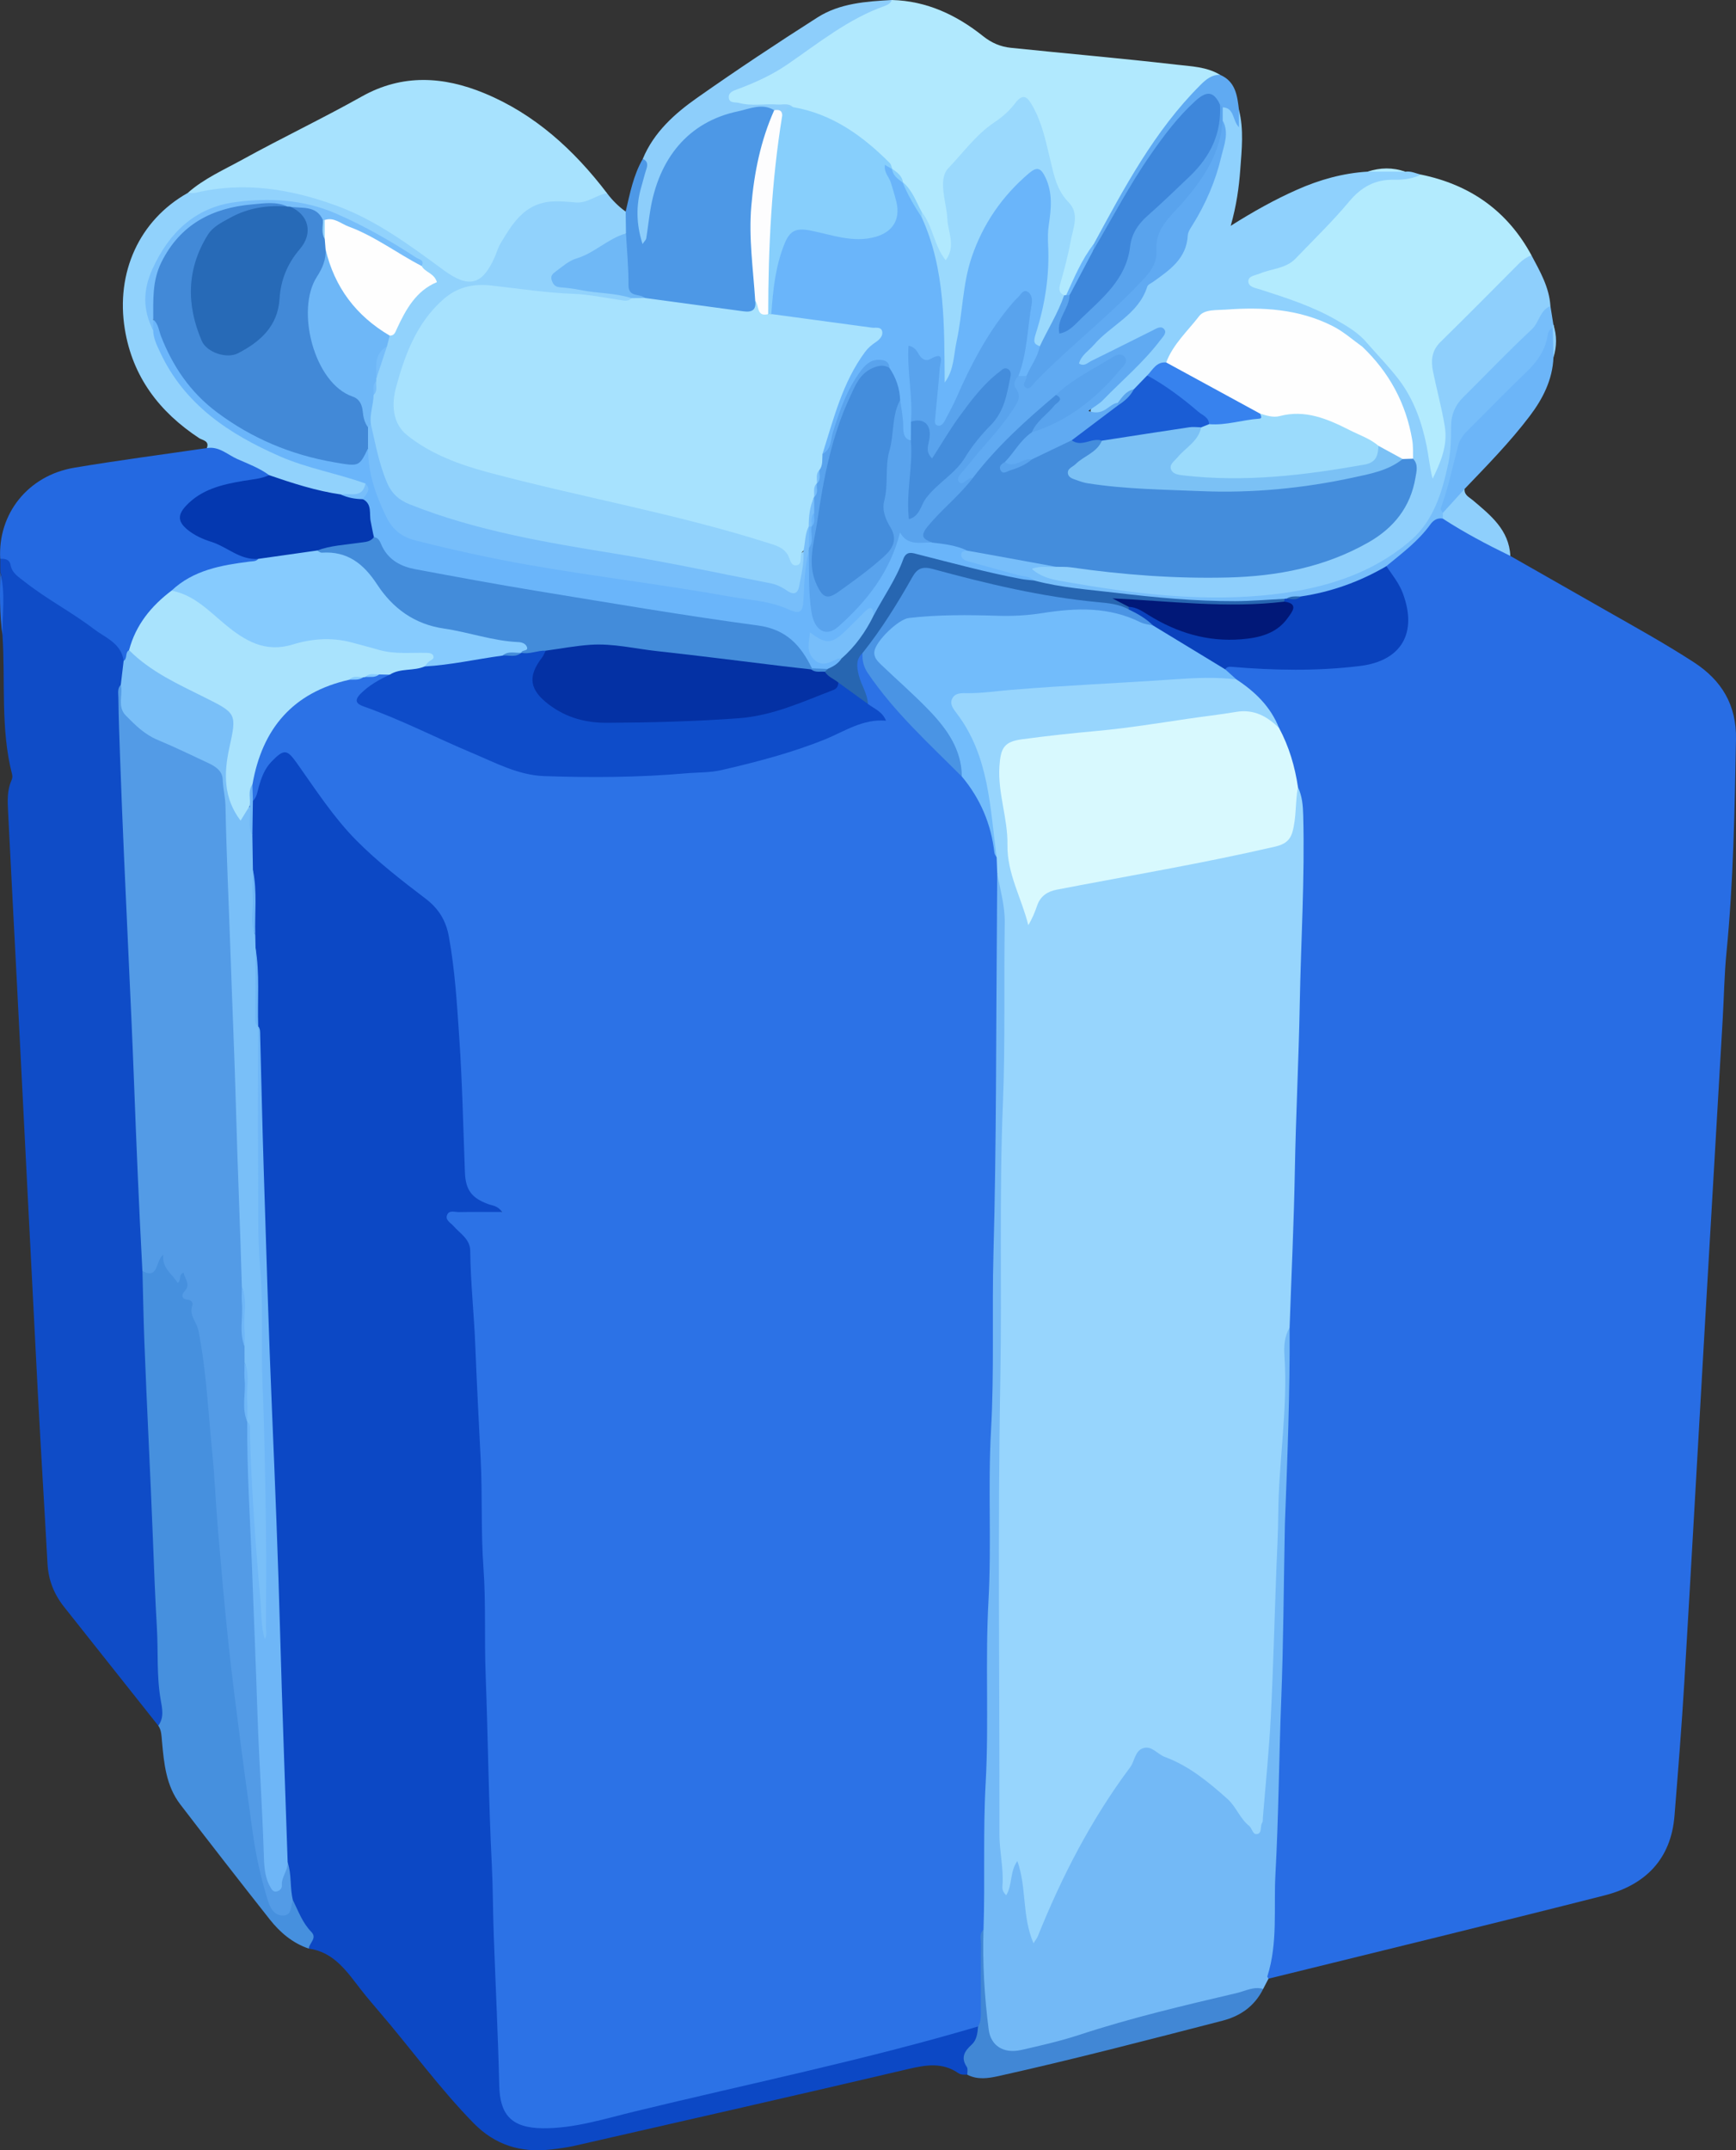 <?xml version="1.0" encoding="UTF-8"?>
<svg id="Layer_1" data-name="Layer 1" xmlns="http://www.w3.org/2000/svg" viewBox="0 0 828.57 1025.91">
  <rect x="0" y="0" width="828.57" height="1025.91" fill="#333333" stroke="none"/>
  <path d="M720.86,265.24c15.2,8.66,30.39,17.32,45.59,25.97,14.1,8.03,28.29,15.87,41.93,24.71,13.49,8.75,20.48,20.55,20.18,36.83-.64,33.97-1.21,67.99-4.54,101.77-1.03,10.44-1.17,20.79-1.77,31.18-2.95,50.55-5.9,101.09-8.82,151.64-3.18,55.03-6.22,110.06-9.51,165.08-1.28,21.31-2.99,42.59-4.7,63.87-1.67,20.92-14.12,33.11-33.46,38.03-53.35,13.56-106.86,26.52-160.3,39.71-2.69-.84-2-3.1-1.61-4.75,3.65-15.37,2.25-31.12,2.85-46.62.81-21.1,1.5-42.25,1.91-63.39.65-33.51,1.95-67.02,2.9-100.52.44-15.56.36-31.14,1.05-46.69.73-16.2,1.79-32.38,1.1-48.61,1.11-22.12.58-44.3,2.25-66.4.1-1.28.22-2.55.18-3.83-.73-24.1,1.07-48.15,1.58-72.22.68-31.95,2.13-63.88,2.41-95.84.05-6.01-.41-11.89-1.58-17.74-2.15-9.83-4.69-19.56-8.96-28.74-4.12-10.26-12-17.27-20.54-23.7-1.85-2.07-5.63-2.94-4.35-6.96,1.14-1.24,2.62-1.3,4.14-1.19,15.15,1.17,30.33.26,45.49.54,7.12.13,14.06-1.11,20.87-3,11.32-3.14,16.44-11.74,14.62-23.43-1.12-7.23-5.28-12.98-8.56-19.17-.67-3.1,1.59-4.51,3.54-6.11,5.7-4.66,11.44-9.22,15.78-15.33,1.83-2.58,4.33-4.71,8.03-3.9,10.84,6.14,22.58,10.76,32.32,18.82Z" style="fill: #286de4; stroke-width: 0px;"/>
  <path d="M461.7,989.85c-1.47-.07-2.96.16-4.32-.78-7.53-5.17-15.31-3.95-23.72-1.97-52.93,12.43-105.96,24.46-158.97,36.56-3.94.9-7.98,1.45-12,1.9-14.19,1.58-26.4-2.14-36.66-12.62-16.33-16.67-29.94-35.6-45.1-53.24-2.92-3.4-5.83-6.82-8.59-10.35-6.72-8.6-12.79-17.98-24.94-19.67,1.45-6.83-3.79-11.12-6.23-16.48-1.14-2.5-1.91-5.17-2.8-7.78-2.28-5.83-.81-12.19-2.67-18.08-1.01-10.85-1.22-21.79-1.4-32.62-.34-20.29-1.26-40.56-1.9-60.82-.92-29-1.77-58.02-3.19-87.01-.82-16.82-1.29-33.7-1.72-50.57-.66-26.23-1.79-52.45-2.57-78.68-.83-27.92-2.28-55.82-2.35-83.77,0-.86-.19-1.7-.45-2.51-.24-.76-.39-1.55-.5-2.34-.49-9.54-.14-19.09-.23-28.64-.03-2.55,0-5.09-.82-7.55-.47-2.33-.67-4.67-.54-7.04-.28-10.14.98-20.32-.83-30.42-.87-5.5-.5-11.03-.53-16.55.48-5.43-.35-10.92.62-16.34,1.05-2.79,2.05-5.59,2.82-8.49,1.1-4.16,2.89-8.02,5.78-11.31,5.86-6.67,10.22-6.54,15.33.59,7.46,10.42,15.34,20.54,23.12,30.72,7.2,9.42,17.33,15.78,25.98,23.69,2.99,2.73,6.13,5.38,9.52,7.58,10.46,6.81,14.16,16.97,15.51,28.78,3.06,26.74,4.28,53.58,5.3,80.45.31,8.09,1.27,16.16,1.26,24.29-.01,6.67,3.02,11.42,9.47,13.74,1,.36,2.01.74,2.94,1.26,1.67.92,3.88,1.81,3.25,4.11-.5,1.8-2.68,1.88-4.36,2.02-4.9.41-9.82.07-14.73.24-3.37.12-4.76,1.67-1.86,4.08,7.51,6.23,7.33,14.52,7.95,23.24,1.42,20.22,1.81,40.49,3.34,60.7.76,9.99,1.29,20.08,1.29,30.04-.02,25.63,1.62,51.21,1.74,76.83.16,33.07,1.77,66.12,2.63,99.19.66,25.16,1.69,50.32,2.55,75.48.57,16.61.93,33.27,2.45,49.85.59,6.48,3.77,10.65,10,12.64,5.23,1.67,10.49,1.73,15.83.85,17.09-2.82,33.9-6.95,50.73-10.95,45.52-10.8,91.18-20.99,136.36-33.19,4.09-1.1,7.95-3.26,12.38-2.9,3.85,2.55,2.11,6,.39,8.26-3.15,4.15-4.83,8.24-3.44,13.39.22.8-.45,1.59-1.09,2.18Z" style="fill: #0c48c5; stroke-width: 0px;"/>
  <path d="M75.55,823.33c-14.99-18.89-29.96-37.79-44.96-56.67-4.79-6.03-7.49-12.79-7.91-20.55-1.5-27.52-3.24-55.02-4.67-82.54-3.35-64.43-6.57-128.86-9.87-193.3-1.42-27.73-2.92-55.46-4.29-83.19-.24-4.89-.48-9.84,1.53-14.53.41-.95.71-1.85.41-3.03-5.66-21.95-3.12-44.48-4.63-66.73-1.04-7.61-.18-15.25-.49-22.87-.1-2.3.53-4.68-.55-6.9,0-2.13,0-4.27-.01-6.4,2.22-1.78,4.41-.99,5.38,1.05,3.73,7.81,11.18,11.49,17.64,16.11,10.02,7.16,21.01,12.93,30.42,20.98,3.57,3.06,7.31,6.03,7.01,11.48-.52,3.93-1.06,7.85-1.71,11.77-1.37,8.94-.89,17.97-.02,26.81,1.5,15.1,1.3,30.25,1.93,45.35,1.46,34.91,3.11,69.83,4.36,104.75,1.04,28.95,3.1,57.87,3.61,86.85.09,4.92,1.59,9.7,1.18,14.65-.19,28.39,1.87,56.71,2.9,85.06,1.01,27.91,2.48,55.82,3.95,83.72.64,12.12.34,24.31,1.9,36.43.5,3.87,2.52,9.08-3.12,11.71Z" style="fill: #0f4cc7; stroke-width: 0px;"/>
  <path d="M615.52,633.36c.19,31.12-1.06,62.21-2.24,93.3-.06,1.71-.07,3.41-.1,5.12-.51,26.22-.63,52.46-1.65,78.66-1.09,27.89-1.25,55.83-2.78,83.67-.89,16.25,1.23,32.86-3.86,48.82-.09.28.36.72.55,1.09-.85,1.63-1.7,3.27-2.55,4.9-8.6,3.96-17.98,5.1-27.06,7.13-23.11,5.18-45.64,12.34-68.32,19-6.34,1.86-12.74,3.53-19.27,4.54-11.69,1.82-16.53-2.98-18.4-14.4-2.5-15.27-1.77-30.55-2.46-45.83-.75-46.99,1.15-93.95,1.65-140.92.28-26.03-.33-52.11,1.01-78.11,1.54-29.89-.1-59.81,1.39-89.64,1.42-28.41-.24-56.82,1.18-85.16,1.69-33.53.63-67.04,1.12-100.55.04-2.56-.04-5.14,1.18-7.52,3.36-2.16,3.48.99,3.69,2.64.97,7.4,3.05,14.62,3.01,22.19-.12,23.5.86,47.04-.24,70.48-2.01,42.5.14,85-1.21,127.47-2.44,77.09-.32,154.19-1.23,231.28-.11,8.99,1.94,17.84,1.25,26.97.74-3,1.03-6,2.49-8.65.62-1.12,1.33-2.41,2.76-2.36,1.43.05,2.07,1.4,2.52,2.55,1.58,4.02,1.86,8.31,2.48,12.53.89,6.06,1.07,12.25,2.77,18.62,2.07-1.4,2.19-3.4,2.87-5.02,7.49-17.74,16.97-34.41,26.4-51.16,5.36-9.53,11.9-18.19,17.62-27.43,3.22-5.2,6.02-6,11.19-3.94,11.23,4.47,21.07,11.23,30.7,18.34,5.6,4.14,9,10.23,13.39,15.44,1.02,1.21,1.92,3.31,3.93,2.58,1.57-.57,1.2-2.56,1.5-3.98,1.7-8.19,1.83-16.58,2.24-24.85,1.07-21.73,2.22-43.46,3.04-65.21.98-26,2.09-52.01,3.16-78,.7-16.99,4.09-33.9,2.07-51.06-.55-4.67-1.46-10.36,4.19-13.53Z" style="fill: #73b9f6; stroke-width: 0px;"/>
  <path d="M425.67,0c16.64.42,30.9,7.16,43.58,17.28,4.1,3.27,8.39,5.03,13.23,5.53,26.34,2.74,52.73,5,79.03,8.04,6.99.81,14.4.99,20.8,4.83-15.57,9.93-25.2,25.04-34.94,40.05-8.7,13.41-16.61,27.29-24.39,41.24-5.53,7.59-8.08,16.87-13.75,24.38-.62.26-1.25.34-1.91.24-4.11-1.71-3.19-5.01-2.48-8.15,1.96-8.73,4.63-17.29,5.88-26.19.5-3.57.26-7.01-2.17-9.65-5.47-5.96-7.19-13.39-8.94-20.88-1.84-7.88-3.41-15.87-7.16-23.15-2.79-5.41-4-5.58-8.31-1.32-8.78,8.65-19.07,15.6-26.95,25.36-4.14,5.13-6.07,10.06-4.98,16.34,1.09,6.3,2.08,12.61,2.73,18.98.11,1.06.43,2.1.43,3.17,0,3.22.18,7.22-3.28,8.28-3.81,1.18-4.5-3.1-5.74-5.56-2.69-5.31-4.16-11.18-7.16-16.37-2.85-5-5.45-10.15-8.85-14.82-1.44-2.64-3.75-4.6-5.54-6.97-12.63-14.51-28.2-24.16-47-28.48-6.57-1.35-13.22-.16-19.8-.72-4.08-.35-9.86.59-10.91-4.39-1.12-5.37,4.71-6.5,8.53-7.74,11.64-3.77,21.17-11.11,30.83-18.06C398.67,12.49,411.39,4.87,425.67,0Z" style="fill: #b1e9fe; stroke-width: 0px;"/>
  <path d="M289.74,92.22c2.53,3.35,5.46,6.29,8.88,8.73,2.79,2.84,2.16,6.16,1.32,9.5-5.49,5.11-11.93,8.77-18.71,11.86-4.47,2.04-8.99,3.96-12.84,7.09-1.15.94-2.59,1.91-2.38,3.56.28,2.14,2.3,2.27,3.94,2.6,8.37,1.67,16.9,2.23,25.32,3.62,2.48.41,5.25.21,6.47,3.18-.98,3.16-3.6,2.58-5.83,2.34-20.58-2.2-41.18-4.25-61.73-6.7-9-1.07-16.29,1.18-22.76,7.44-11.55,11.18-17.19,25.49-20.63,40.54-2.27,9.94.35,18.67,10.54,24.41,14.73,8.3,30.6,12.87,46.78,16.99,39.73,10.12,80.2,17.29,119.23,30.18,2.64.87,5.98,1.21,7.35,3.56,2.64,4.54,5.56,4.26,9.23,1.78,2.74,6.46.14,12.54-1.58,18.58-.88,3.07-3.68,3.14-6.4,2.22-24.75-8.43-50.56-12.08-76.16-16.5-18.5-3.2-37-6.42-55.46-9.86-17.69-3.3-34.5-9.65-51.29-15.93-4.89-1.83-7.79-5.69-9.87-10.37-4.04-9.06-5.82-18.7-7.74-28.32-.47-4.63.16-9.15,1.47-13.59.8-2.18,1.05-4.47,1.24-6.77.07-.64.21-1.27.38-1.89,1.3-5.18,3.23-10.18,4.56-15.36.45-1.83,1.1-3.57,2.2-5.11,2.96-2.92,4.31-6.81,6.23-10.36,2.55-4.73,5.33-9.38,10.02-12.24,4.1-2.49,5.3-4.69.65-7.72-.89-.58-1.37-1.61-1.88-2.56-2.46-4.12-6.92-5.59-10.69-7.84-15.2-9.09-30.43-18.24-48.42-20.83-9.96-1.44-20.17-1.92-29.94-.08-21.26,3.99-33.52,18.31-39.62,38.27-2.14,6.99.15,13.93,2.58,20.61,7.26,24.21,24,40.12,45.43,51.94,14.68,8.1,30.51,13.05,46.66,17.17,3.38.86,7.38.98,8.94,5.16-1.31,7.31-7.17,5.62-11.96,6.07-12.03-1.59-23.62-4.85-34.86-9.4-9.64-5.32-19.92-9.34-29.7-14.39,1.38-3.53-2.09-3.73-3.65-4.75-19-12.51-31.81-29.26-35.5-52.08-4.34-26.79,6.77-51.85,30.06-64.92,15.19-7.2,30.91-3.98,46.5-2.2,25.77,2.95,46.66,16.69,67.31,30.88,5.59,3.84,10.67,8.46,17.48,10.41,6.99,2,9.12,1.38,12.03-5.29,3.76-8.61,7.4-17.07,14.37-23.92,5.14-5.04,10.86-7.55,17.68-7.44,7.27.12,14.49.78,21.21-2.95,1.16-.64,2.5-.18,3.56.71Z" style="fill: #91d2fc; stroke-width: 0px;"/>
  <path d="M75.55,823.33c2.9-3.83,1.84-8.4,1.16-12.26-2.02-11.41-1.16-22.95-1.82-34.37-.83-14.2-1.37-28.48-1.92-42.72-1.2-31.24-2.88-62.47-4.06-93.72-.43-11.27-.62-22.55-.92-33.82,2.59-1.13,4.6-2.71,6.11-5.31,2.37-4.08,3.7-3.88,5.91.42,1.52,2.95,2.18,6.36,7.16,5.14,1.96-.48,3.73,2.77,3.36,4.73-1.15,6.1,2.09,11.26,3.76,16.41,5.34,16.53,5.7,33.63,7.48,50.57,2.54,24.2,4.57,48.46,6.14,72.73,2.85,43.98,10.09,87.4,15.82,131.01.97,7.4,2.78,14.69,5.13,21.76,2.77,8.33,4.96,8.69,10.95,2.67,2.59,5.23,4.55,10.8,8.76,15.12,2.99,3.07-1.03,5.3-1.17,8.01-7.73-2.62-13.73-7.71-18.65-13.94-14.36-18.2-28.61-36.49-42.71-54.89-6.79-8.86-7.78-19.6-8.74-30.23-.23-2.55-.22-5.09-1.74-7.3Z" style="fill: #4690de; stroke-width: 0px;"/>
  <path d="M289.74,92.22c-5.2.76-9.38,4.87-15.01,4.37-4.19-.37-8.48-.8-12.63-.33-12.04,1.36-17.67,10.61-23.15,19.79-1.3,2.17-1.96,4.71-3.01,7.03-5.98,13.17-12.4,14.48-24.3,5.73-16.13-11.86-32.31-23.87-51.32-30.78-21.66-7.88-43.9-11.52-66.88-6.07-1.21.29-2.55.06-3.82.07,7.73-6.85,17.18-10.97,26.06-15.87,18.82-10.37,38.27-19.62,57.01-30.13,19.4-10.89,39.01-9.57,58.36-1.6,24.18,9.96,42.97,27.15,58.71,47.79Z" style="fill: #a7e2fe; stroke-width: 0px;"/>
  <path d="M678.31,83.32c23.37,4.82,41.17,17.29,52.62,38.44-4.94,6.46-11.33,11.49-16.93,17.3-7.84,8.14-15.87,16.1-23.96,23.98-4.27,4.16-5.56,8.89-4.18,14.54,1.46,6.01,2.66,12.08,4.15,18.07,2.47,9.92,1.22,19.44-2.08,28.86-.73,2.09-1.2,5.2-4.15,4.82-2.82-.36-2.9-3.31-3.08-5.65-.87-11.41-4-22.13-8.96-32.46-4.34-9.03-11.36-15.84-17.79-23.19-.84-.96-1.72-1.9-2.46-2.94-9.14-9.84-21.21-14.75-33.27-19.57-6.13-2.45-12.6-3.99-18.71-6.51-2.11-.87-4.78-1.69-4.91-4.46-.15-3.13,2.55-4.61,4.97-5.02,14.88-2.53,23.76-13.14,32.86-23.64,4.18-4.82,8.79-9.27,13.09-13.99,4.43-4.86,10.29-7.56,17.03-7.7,5.27-.11,10.5-.75,15.76-.87Z" style="fill: #b3ebfe; stroke-width: 0px;"/>
  <path d="M98.69,213.79c5.84-1.01,9.85,3.13,14.57,5.22,5.19,2.3,10.56,4.27,15.18,7.68-2.03,4.04-6.19,3.29-9.54,3.98-5.85,1.21-11.82,1.85-17.36,4.28-1.17.51-2.41.91-3.51,1.57-4.2,2.51-9.57,4.75-9.65,10.18-.08,5.55,5.63,6.97,9.82,8.83,8.35,3.71,16.49,7.9,25.12,10.96-2.01,4.86-6.77,3.58-10.28,4.01-11.01,1.36-20.82,5.22-29.55,11.97-9.78,7.29-16.88,16.57-20.83,28.18-1.15,1.6-.41,4.69-3.65,4.63-1.12-8.41-8.8-11.04-14.24-15.19-10.58-8.08-22.53-14.25-33.02-22.55-2.83-2.25-5.99-4-6.72-8.02-.48-2.68-2.65-3.01-4.93-2.92-1.18-21.46,13.27-39.72,35.28-43.44,21.03-3.55,42.19-6.28,63.3-9.38Z" style="fill: #2469e1; stroke-width: 0px;"/>
  <path d="M678.31,83.32c-4.09,1.95-8.44,2.53-12.9,2.43-8.91-.2-15.57,3.35-21.4,10.32-8,9.58-17.03,18.32-25.7,27.34-4.57,4.76-11.25,4.71-16.89,7.06-2.14.89-5.47,1.15-5.6,3.53-.16,3.01,3.47,3.39,5.7,4.11,12.38,4.01,24.76,7.96,36.12,14.46,5.52,3.16,11.04,6.35,15.12,11.43-.87,1.13-1.92,1.9-3.44,1.77-3.97-1.24-6.66-4.51-10.15-6.5-19.7-11.25-40.77-12.26-62.49-8.31-2.62.48-4.66,2.07-6.13,4.28-4,6.04-8.82,11.46-12.88,17.45-3.1,2.33-6.61,4.16-9.09,7.28-2.39,2.17-4.51,4.63-7.07,6.61-3.1,1.79-5.27,4.69-8.1,6.81-2.51,1.6-4.6,3.88-7.55,4.78-1.69.52-3.59.8-4.78-.67-1.41-1.74.13-3.27,1.22-4.45,6.08-6.6,12.62-12.75,18.91-19.15,4.32-4.4,9.01-8.49,11.99-14.33-2.2-1.29-3.75.23-5.28.98-7.87,3.85-15.69,7.79-23.53,11.7-1.53.76-3.02,1.62-4.63,2.19-1.81.65-3.94,1.59-5.26-.38-1.26-1.87.24-3.63,1.32-5.2.85-1.23,1.93-2.28,3-3.33,3.96-3.89,7.7-8,12.19-11.34,5.68-4.22,11.02-8.64,13.67-15.67,1.65-4.38,6.07-6.5,9.67-9.11,5.38-3.91,9.56-8.38,10.33-15.43.35-3.19,2.23-5.95,3.85-8.74,6.8-11.72,11.95-24.06,14.08-37.56.58-3.66.76-7.2-.32-10.76-.36-2.01-.47-3.98.78-5.77,7.07-1.76,6.25,3.79,7.36,7.16.28-1.59-1.53-4.13.88-5.98,2.43,9.44,1.35,19.05.66,28.51-.62,8.6-1.82,17.22-4.56,26.9,10.88-6.88,21.04-12.53,31.67-17.24,10.72-4.76,21.9-7.9,33.68-8.61,5.99-.95,11.98-1.02,17.97.03,2.69-.42,5.06.85,7.57,1.4Z" style="fill: #8fd1fd; stroke-width: 0px;"/>
  <path d="M298.77,111.36c-.05-3.47-.1-6.94-.15-10.4,2.04-8.62,3.66-17.37,8.19-25.18,3.92.18,3.46,2.96,3.14,5.49-.38,2.97-1.52,5.78-2.22,8.68-1.66,6.88-2.63,13.79-.45,21.2.53-15.88,5.16-30.08,14.94-42.23,11.55-14.35,27.33-18.82,45.02-18.38,1.75.04,2.82.78,3.13,2.54-2.5,9.45-6.05,18.58-7.82,28.26-3.29,18-3.07,36.02-.92,54.09.33,2.76.76,5.49.57,8.28-.1,4.39-2.24,7.06-6.73,6.42-15.95-2.28-32.07-3.34-47.91-6.46-8.88-3.1-8.92-3.11-9.44-12.49-.25-4.43-1.42-8.77-1.21-13.24.11-2.34.23-4.66,1.85-6.56Z" style="fill: #4d98e6; stroke-width: 0px;"/>
  <path d="M650.19,165.38c.53-1.07,1.49-1.35,2.58-1.39,5.03,5.75,10.4,11.23,15,17.3,7.03,9.3,10.85,20.16,13.15,31.49,1.04,5.11,1.44,10.34,2.86,15.6,3.88-7.89,7.28-15.97,5.8-24.91-1.44-8.78-3.81-17.4-5.6-26.12-1.07-5.2-.71-10.02,3.51-14.16,12.65-12.42,25.12-25.01,37.62-37.58,1.7-1.71,3.64-2.93,5.81-3.86,4.09,7.7,8.52,15.26,9.08,24.28-2.88,7.09-7.86,12.55-13.28,17.78-7.99,7.72-15.52,15.92-23.68,23.46-6.28,5.8-8.79,12.43-8.91,20.97-.21,15.17-3.85,29.57-13.05,42.12-10.72,14.63-25.96,22.37-42.57,28.01-24.51,8.32-49.92,9.39-75.33,7.6-20.78-1.46-41.69-3.04-61.92-8.75-3.5-.99-9.36-1.07-8.81-5.56.6-4.89,6.36-2.25,9.84-2.97.62-.13,1.28-.06,1.92-.1,17.21,1.38,34.34,3.61,51.59,4.55,32.91,1.79,65.34.94,95.32-15.45,15.56-8.5,24-22.54,22.33-37.78-1.73-19-7.2-36.39-21.46-50.04-1.21-1.16-2.36-2.55-1.81-4.51Z" style="fill: #8ecffc; stroke-width: 0px;"/>
  <path d="M469.41,920.63c-.47,15.98.42,31.88,2.49,47.74.98,7.46,6.86,11.63,15.57,9.67,9.31-2.1,18.67-4.25,27.73-7.22,24.67-8.11,49.92-14.02,75.15-19.95,4-.94,8.09-3.28,12.55-1.93-4.08,8.15-10.75,12.91-19.47,15.16-35.51,9.16-70.99,18.42-106.8,26.39-4.96,1.1-10.06,1.89-14.93-.63-.06-1.25.35-2.82-.25-3.71-3-4.49-1.14-7.51,2.32-10.65,2.39-2.17,2.81-5.48,3.04-8.65-1.46-14.22-.72-28.47-.3-42.7.05-1.58.53-3.51,2.89-3.51Z" style="fill: #4187d5; stroke-width: 0px;"/>
  <path d="M504.05,270.42c-3.54.39-7.18-.64-11.63.95,5.26,4.71,11.61,5.42,17.16,6.39,30.63,5.36,61.63,9.14,92.63,6.38,25.69-2.29,50.91-8.83,71.18-26.36,10.87-9.4,14.95-22.96,17.86-36.69,1.24-5.87,1.34-11.8,1.34-17.77,0-5.3,1.84-9.9,5.73-13.74,10.94-10.79,21.52-21.97,32.77-32.43,3.63-3.37,3.83-9.16,8.91-11.12.47,2.94.93,5.87,1.4,8.81.35.56.4,1.15.15,1.77-2.05,10.77-8.08,18.96-16.06,26.22-7.57,6.89-14.57,14.42-21.82,21.67-1.97,1.97-4.31,3.84-5.11,6.5-3.36,11.19-6.9,22.33-8.93,33.87,0,.98-.22,1.89-.99,2.57-2.65-.5-4.55.82-5.96,2.78-5.75,7.97-13.54,13.75-21,19.89-3.77,5-9.42,7.11-14.89,9.32-8.3,3.34-16.93,5.6-25.82,6.76-2.42.03-4.83.1-7.14.96-.72.19-1.45.29-2.19.35-8.33-.59-16.53,1.74-24.81,1.35-29.52-1.39-58.92-4.04-88.14-8.59-1.68-.26-3.35-.64-4.9-1.37-5.91-3.22-12.63-3.66-18.97-5.42-4.53-1.25-9.03-2.54-13.37-4.32-1.83-.75-3.54-2.03-3.66-4.1-.16-2.72,2.04-3.42,4.25-3.86,13.14,1.53,25.99,4.84,39.11,6.5,1.41.18,3.02.68,2.9,2.73Z" style="fill: #77befa; stroke-width: 0px;"/>
  <path d="M369.52,52.57c-5.84-3.53-11.85-.6-17.28.54-23.8,4.99-37.88,22.56-41.9,47.41-.71,4.39-1.19,8.82-1.9,13.21-.11.71-.84,1.32-1.77,2.69-3.05-9.59-3.15-18.39-.57-27.29.83-2.86,1.52-5.77,2.45-8.59.71-2.16.43-3.76-1.75-4.76,5.29-12.73,15.21-21.57,26-29.16,18.8-13.22,37.96-25.94,57.35-38.29,10.66-6.79,23.18-7.64,35.51-8.33-.59,1.54-1.89,2.31-3.31,2.81-17.36,6.13-31.53,17.63-46.42,27.85-7.48,5.14-15.53,8.79-23.94,11.91-1.89.7-4.48,1.47-4.12,4.21.35,2.6,3.09,1.85,4.75,2.31,6.06,1.67,12.32.33,18.47.78,2.47.18,5.17-.84,7.34,1.23-1.45,1.61-2.68,3.46-4.85,4.25-1.71-.41-2.81-1.7-4.07-2.78Z" style="fill: #8dcefb; stroke-width: 0px;"/>
  <path d="M688.61,244.75c-.35-.73-1.17-1.63-.98-2.16,3.56-9.78,5.75-19.94,8.31-30,.78-3.08,2.88-5.6,5.22-7.9,9.11-8.96,17.96-18.2,27.2-27.02,5.26-5.01,9.21-10.54,10.34-17.81.25-1.62.97-2.77,2.4-3.51,1.46,4.71.9,9.47.34,14.23-.45,10.68-5.13,19.76-11.36,27.97-9.4,12.4-20.31,23.5-31.06,34.73-2.37,4.82-5.02,9.39-10.42,11.47Z" style="fill: #6cb5f8; stroke-width: 0px;"/>
  <path d="M688.61,244.75c3.47-3.82,6.94-7.65,10.42-11.47-.26,2.91,2.07,3.81,3.86,5.33,8.48,7.17,17.35,14.14,17.98,26.63-11.05-5.37-21.9-11.08-32.21-17.78-.01-.9-.03-1.8-.04-2.7Z" style="fill: #8ecffc; stroke-width: 0px;"/>
  <path d="M591.33,52.33v8.39c-3.21-3.38-2.11-9.28-7.74-9.5-.96-.14-1.7-.66-2.34-1.36-3.41-4.64-6.8-3.06-10.19.03-7.6,6.93-13.81,15.04-19.64,23.44-9.12,13.12-17.12,26.93-24.76,40.96-1.11,2.03-1.47,5.13-4.96,4.85-.4-.92-.43-1.8.27-2.6,14.61-26.94,28.97-54.05,51-76.02,2.63-2.62,5.36-4.91,9.35-4.83,7.38,3.18,8.22,9.9,9.01,16.64Z" style="fill: #60aaf2; stroke-width: 0px;"/>
  <path d="M.12,273.01c2.59,9.85.91,19.84,1.05,29.77-1.45-9.89-1.2-19.83-1.05-29.77Z" style="fill: #2469e1; stroke-width: 0px;"/>
  <path d="M670.74,81.92c-5.99-.01-11.98-.02-17.97-.03,5.99-1.98,11.98-2.08,17.97.03Z" style="fill: #b3ebfe; stroke-width: 0px;"/>
  <path d="M741.45,170.58c-.11-4.74-.22-9.48-.34-14.23.1-.5.19-1.01.29-1.51,1.73,5.24,1.68,10.49.04,15.74Z" style="fill: #8ecffc; stroke-width: 0px;"/>
  <path d="M615.52,633.36c-2.48,4.21-2.77,8.87-2.46,13.55,1.67,25.32-2.81,50.39-2.97,75.67-.06,8.63-.57,17.41-.9,26.13-.88,23.61-1.47,47.24-2.68,70.83-.81,15.89-2.47,31.73-3.75,47.59-.07.85.07,1.87-.35,2.5-1.14,1.73.13,4.95-2.41,5.41-2.16.39-2.32-2.71-3.78-3.88-4.43-3.53-6.25-9.21-10.38-12.9-9.03-8.04-18.35-15.78-29.89-20.02-3.51-1.29-6.15-5.44-10.21-4.22-4.11,1.23-4.1,6.17-6.33,9.15-18.56,24.84-32.62,52.1-44.14,80.77-.31.76-.87,1.42-1.99,3.2-5.57-12.93-3.19-26.54-7.71-39.23-3.71,5.12-2.28,11.44-5.31,16.3-1.31-1.2-1.96-2.61-1.83-4.12.73-8.35-1.42-16.51-1.41-24.84.11-72.65-.86-145.32.43-217.95.77-43.55-.58-87.12,1.22-130.62,1.19-28.83.41-57.61.88-86.4.13-8.03-2.18-15.84-3.62-23.72-2.33-2.13-1.91-4.97-2.02-7.68.58-6.03-.33-11.91-1.87-17.7-2.19-8.25-4.17-16.54-5.17-25.04-.74-6.26-2.99-11.96-6.74-17.08-2.01-2.75-3.97-5.57-5.59-8.58-3.62-6.72-1.64-10.78,5.87-11.5,18.46-1.79,36.97-2.83,55.47-4.17,17.64-1.27,35.35-1.49,52.94-3.41,7.31-.8,14.48-.41,21.29,2.75,8.94,5.86,16.37,13.04,20.37,23.23-1.92.66-3.4-.39-4.62-1.51-5.08-4.67-11.16-4.89-17.46-4.05-22.85,3.02-45.58,6.97-68.53,9.28-9.98,1.01-19.98,1.85-29.9,3.33-8.82,1.32-10.88,3.72-11.07,12.55-.13,6,.26,11.91,1.45,17.83,1.43,7.11,2.37,14.29,2.49,21.6.17,10.68,5.51,20.03,8.27,30.36,2.37-10.5,9.87-13.53,19.24-15.32,31.67-6.03,63.5-11.24,94.86-18.82,8.58-2.07,10.37-4.11,11.08-13.03.38-4.84-.03-9.87,3.18-14.07,2.07,4.28,2.42,8.92,2.54,13.53.78,30.1-1.1,60.16-1.66,90.24-.49,26.42-1.86,52.83-2.34,79.27-.45,24.94-1.64,49.86-2.5,74.79Z" style="fill: #97d5fd; stroke-width: 0px;"/>
  <path d="M619.48,375.53c-1.33,7.09-.64,14.43-2.63,21.44-1.19,4.17-3.92,5.95-8.16,6.93-34.54,7.99-69.48,13.87-104.27,20.55-4.5.87-7.85,3.06-9.41,7.61-1.08,3.15-2.35,6.23-4.21,9.36-3.18-12.93-10.19-24.59-9.96-38.41.21-12.53-4.65-24.61-3.83-37.34.57-8.85,2.23-11.8,10.78-12.96,11.98-1.62,24-2.9,36.04-4,14.37-1.32,28.6-3.64,42.86-5.74,7.76-1.15,15.56-2.02,23.29-3.32,8.45-1.43,14.84,2.11,20.54,7.74,4.72,8.83,7.51,18.27,8.98,28.14Z" style="fill: #d8f9fe; stroke-width: 0px;"/>
  <path d="M590.13,324.16c-9.72-1.19-19.36-.76-29.16-.08-26.26,1.84-52.57,2.9-78.81,5.1-6.75.56-13.51,1.59-20.32,1.54-2.78-.02-5.92-.32-7.37,2.6-1.3,2.62.57,4.95,2.11,6.97,15.57,20.38,15.93,44.98,19.1,68.79-1.26.03-2.07-.77-2.22-1.82-1.98-13.68-8.15-25.58-15.62-36.94-2.06-16.17-11.74-27.62-23.53-37.66-5.39-4.59-10.34-9.58-15.21-14.67-3.84-4.01-3.53-7.85-.65-12.65,7.43-12.37,19.01-13.56,31.67-13.44,16.15.17,32.41,1.69,48.42-1.29,17.84-3.32,34.83-1.17,51.26,6.24,12.47,6.23,24.43,13.24,34.96,22.49,1.79,1.61,3.58,3.21,5.37,4.82Z" style="fill: #72bcfb; stroke-width: 0px;"/>
  <path d="M584.77,319.34c-11.46-6.96-22.92-13.92-34.37-20.88-4.11-2.53-9.2-3.57-12.15-7.9.04-.67.34-1.19.9-1.55,4.29-1.26,7.29,1.56,10.51,3.45,15.57,9.15,32.02,13.47,50.09,9.57,4.96-1.07,9.11-3.41,12.5-7.15,2.11-2.32,2.72-4.76.54-7.4-.32-.65-.24-1.24.24-1.77.32-.12.65-.14.98-.05,2.13-1.12,4.66.34,6.74-1.07,14.6-2.14,28.22-7.04,40.95-14.46,2.85,4.18,6.08,8.15,7.87,12.95,7.03,18.9-.61,32.23-20.52,34.67-20.47,2.51-41.04,2.12-61.58.37-1.19-.1-2.06.25-2.7,1.23Z" style="fill: #0a42bd; stroke-width: 0px;"/>
  <path d="M459.09,370.49c8.82,10.56,13.98,22.67,15.52,36.35.09.77.71,1.49,1.08,2.23.09,2.5.18,5,.27,7.5-.05,7.69-.07,15.38-.14,23.07-.45,52.75-.2,105.53-1.65,158.26-.77,28.19.42,56.4-1.17,84.53-1.53,27.12.3,54.26-1.21,81.32-1.62,29.04.26,58.11-1.35,87.08-1.3,23.28-.24,46.54-1.02,69.79-2.05,1.88-1.22,4.35-1.23,6.57-.09,10.76-.06,21.52-.04,32.28,0,2.54.09,5.08-1.32,7.36-54.05,15.98-109.27,27.29-163.99,40.58-14.38,3.49-28.77,8.12-43.76,7.99-15.51-.13-20.47-7-20.79-20.37-.58-24.04-1.78-48.08-2.64-72.12-.4-11.27-.37-22.56-.94-33.83-1.51-30.01-1.78-60.06-2.92-90.06-.65-17.06.17-34.14-1.05-51.13-1.24-17.26-.45-34.55-1.32-51.77-.92-18.06-1.85-36.1-2.57-54.17-.6-15.06-2.26-30.09-2.42-45.2-.06-5.62-4.86-8.22-8.02-11.85-1.35-1.54-3.95-2.75-3.04-5.17.98-2.59,3.73-1.4,5.71-1.44,6.53-.13,13.07-.05,20.57-.05-2.11-3.05-4.64-3.02-6.65-3.76-7.97-2.93-10.78-6.81-11.1-15.19-.81-21.48-1.26-42.99-2.71-64.42-1.09-16.06-2.06-32.18-4.96-48.08-1.35-7.4-4.72-13.17-10.99-17.95-11.49-8.75-23.03-17.66-33.16-27.89-10.89-11-19.4-24.18-28.37-36.84-4.75-6.71-6.17-6.84-12.07-.79-3.44,3.52-4.97,7.93-6.22,12.44-.63,2.27-.86,4.61-2.69,6.33-2.23-1.9-1.7-4.52-1.84-6.97,4.11-27.94,19.72-46.23,47.39-52.27,2.2-.26,4.45-.09,6.59-.84.61-.18,1.24-.3,1.87-.4,2.24-.22,4.48-.36,6.65-1.03,1.71-.25,3.37-.26,4.75,1.02-.71,4.15-5.06,4-7.42,6.22-1.83,1.72-4.99,2.73-5.04,5.41-.06,3.14,3.43,3.55,5.63,4.29,22.46,7.59,42.84,20.09,65.4,27.45,7.58,2.48,15.17,3.78,23.19,3.87,24.32.26,48.66.02,72.75-3.01,20.14-2.53,39.48-8.95,58.1-17.16,6.25-2.75,12.45-5.56,19.64-6.8-1.01-2.7-3.85-3.51-4.93-5.72-2.03-4.59-4.11-9.18-5.26-14.08-.92-3.93-1.5-7.93,2.48-10.8,1.37-.18,1.86.79,2.14,1.81,2.55,9.34,8.26,16.7,15.07,23.17,9.7,9.23,17.83,19.92,27.64,29.01,1.6,1.49,2.47,3.42,3.57,5.22Z" style="fill: #2c72e6; stroke-width: 0px;"/>
  <path d="M139.8,906.55c-1.16,2.73-.31,7.22-4.62,7.35-4.21.12-6.2-3.5-7.3-7.05-3.33-10.74-5.8-21.7-7.31-32.86-1.87-13.85-3.85-27.68-5.63-41.54-2.05-15.96-4.16-31.91-5.85-47.91-1.92-18.12-3.49-36.27-5.04-54.42-1.06-12.47-1.53-24.99-2.78-37.44-1.94-19.38-2.76-38.9-6.62-58.05-.8-3.98-4.63-7.22-2.81-11.97.31-.8-.5-2.51-2.2-2.59-3.31-.15-2.9-2.6-1.63-3.92,3.23-3.34.22-5.79-.35-8.95-2.77.91-.82,3.69-2.9,4.9-2.34-4.26-7.52-6.75-6.83-13.48-3.87,2.93-2.08,11.96-9.97,7.79-1.63-30.6-2.91-61.21-4.06-91.82-.73-19.34-1.64-38.68-2.53-58.01-1.43-31.25-2.9-62.49-4.01-93.75-.35-9.99-.75-19.99-.86-29.99-.02-2.07-.55-4.31,1.13-6.1,1.08.85,1.7,2.06,1.68,3.33-.18,11.04,7.35,16.3,15.77,20.48,7.65,3.8,15.42,7.36,23.19,10.93,6.42,2.95,9.64,7.23,10.17,14.71,1.57,22.15,1.69,44.33,2.74,66.48,1.35,28.56,1.38,57.17,3.38,85.71.98,14.04.87,28.16,1.24,42.23.38,14.51,1.89,28.98,1.55,43.51.1,9.29-.9,18.6.67,27.85.54,2.67.64,5.37.58,8.08.09,9.06-.77,18.15.52,27.19.23.74.38,1.49.46,2.25-.44,19.85.98,39.67,1.78,59.46,1.05,25.76,1.78,51.55,3.33,77.31.81,13.39,1.24,26.85,1.75,40.28.44,11.71.87,23.45,2.36,35.1.29,2.24.29,4.65,2.44,6.49,3.24-2.68,2.57-7.5,6.04-9.66,2,5.86,1.02,12.13,2.5,18.06Z" style="fill: #539be6; stroke-width: 0px;"/>
  <path d="M116.73,650.04c0-2.56-.01-5.11-.02-7.67-1.36-6.89-.2-13.86-.63-20.78-.15-2.49.66-5.07-.64-7.45-.79-28.71-2.06-57.41-2.84-86.13-.64-23.59-1.7-47.18-2.5-70.77-.82-24.23-1.99-48.45-2.48-72.7-.08-4.21-1.19-8.37-1.33-12.65-.13-4-3.35-6.19-6.73-7.77-8.1-3.78-16.14-7.71-24.39-11.14-6.14-2.56-10.6-6.99-15.09-11.56-4.29-4.36-1.29-9.83-2.43-14.65.45-3.82.9-7.64,1.36-11.46,1.92-1.16.56-3.99,2.59-5.1,1.39-.59,2.59.02,3.51.87,11.14,10.38,25.16,15.87,38.4,22.67,10.14,5.21,10.99,6.75,8.78,18.09-.86,4.4-1.49,8.83-2.37,13.22-1.83,9.14,1.19,17.17,5.41,24.85.35-2.67.2-5.74,4.5-4.84.47,4.51-.58,9.1.62,13.58.09,5.46.17,10.93.26,16.39,1.12,8.05.15,16.14.51,24.2.1,2.3-.6,4.69.62,6.89.04,2.06.08,4.11.13,6.17,1.17,10.18.16,20.4.55,30.59.09,2.28-.74,4.69.73,6.83l-.04-.06c.73,1.17.58,2.48.54,3.74-.6,23.68.41,47.36.86,71.02.72,37.54,2.01,75.08,3.02,112.62.86,32.02,2.1,64.04,1.37,96.08-.08,3.5.94,9.52-2.41,9.61-4.12.1-3.66-5.98-3.8-9.45-.77-19.38-1.84-38.75-3.06-58.08-.78-12.31-.29-24.67-1.73-36.94h0c-1.38-6.89-.2-13.85-.63-20.77-.15-2.49.67-5.06-.64-7.45Z" style="fill: #79bff8; stroke-width: 0px;"/>
  <path d="M118,678.26c1.81,1.45,1.23,3.5,1.28,5.36.74,26.55,2.64,53.02,4.99,79.47.56,6.3.25,12.66,2.09,19.02,1.21-2.03.58-4.1.59-6.04.06-15.38.21-30.77,0-46.14-.33-23.02-.67-46.07-1.63-69.04-.76-18.34.43-36.72-1.1-54.95-1.4-16.64-.87-33.23-1.02-49.85-.2-22.14-.01-44.29.01-66.43,1.11,1.24.93,2.77.97,4.25.56,21.33,1.01,42.67,1.69,64,1.22,38.37,2.32,76.75,3.95,115.11,1.5,35.37,2.91,70.74,3.88,106.13,1,36.46,2.39,72.9,3.6,109.35.16,3.95-3.05,7.03-2.78,11.05.09,1.35-.87,2.4-2.22,2.8-1.92.56-2.61-.88-3.36-2.2-2.85-5.01-2.87-10.74-3.05-16.09-.72-22.31-2.29-44.57-3.02-66.88-.74-22.51-1.68-45.02-2.52-67.53-.89-23.79-2.54-47.56-2.35-71.38Z" style="fill: #6eb6f7; stroke-width: 0px;"/>
  <path d="M123.25,489.71c-1.91-1.35-1.36-3.39-1.37-5.21,0-10.73.05-21.46.08-32.2,2.1,12.41.84,24.94,1.28,37.41Z" style="fill: #6eb6f7; stroke-width: 0px;"/>
  <path d="M121.84,446.13c-2.65-5.8-.83-11.91-1.21-17.87-.28-4.38.03-8.8.08-13.21,2.14,10.3.79,20.72,1.13,31.08Z" style="fill: #6eb6f7; stroke-width: 0px;"/>
  <path d="M120.45,398.65c-2.52-4.55-.45-9.51-1.27-14.21-1.99-3.69-3.38-7.31,1.29-10.16.08,2.6.15,5.2.23,7.8-.08,5.52-.17,11.05-.25,16.57Z" style="fill: #6eb6f7; stroke-width: 0px;"/>
  <path d="M439.92,101.15c5.39,6.67,5.74,15.9,11.45,23,4.99-6.74,1.06-13.43.77-19.81-.26-5.66-2.23-11.2-2.02-17.01.1-2.7.68-5.18,2.49-7.07,7.2-7.49,13.29-16.14,22.09-21.96,3.82-2.52,7.16-5.56,9.82-9.06,3.97-5.21,6.01-2.71,8.24,1.2,4.71,8.27,6.51,17.48,8.69,26.57,1.67,6.99,3.09,13.9,8.55,19.46,5.48,5.58,2.09,12.51.97,18.78-1.18,6.67-2.98,13.25-4.83,19.79-.74,2.59-1.01,4.56,1.76,5.87.55.68,1.01,1.53.66,2.32-3.54,8.05-6.3,16.53-12.47,23.16-3.33,1.08-3.5-1.4-3.8-3.5-.34-2.38.53-4.64,1.16-6.9,3.42-12.2,5.63-24.54,4.95-37.29-.26-4.9.02-9.81.88-14.68.6-3.37.51-6.82.25-10.23-.27-3.66-.68-8.12-3.93-9.69-3.66-1.77-5.76,2.62-8.15,4.82-14.95,13.75-22.91,31.02-25.48,51-1.39,10.8-3.32,21.53-5.11,32.27-.28,1.69-.55,3.39-1.12,5-.89,2.52-1.06,6.49-4.41,6.17-3.55-.33-2.75-4.25-2.87-6.88-.57-12.14.34-24.3-.97-36.47-1.09-10.1-3.65-19.69-6.97-29.18-.77-2.21-1.87-4.33-1.9-6.75.06-1.15.38-2.18,1.29-2.96Z" style="fill: #9ad9fd; stroke-width: 0px;"/>
  <path d="M373.36,55c1.34-1.76,1.82-4.64,5.08-3.9,18.68,3.18,33.19,13.61,46.19,26.63.68.68.85,1.89,1.25,2.86-.18.24-.35.47-.51.72-.1,4.61,2.72,8.36,3.68,12.7,2.84,12.85-2.35,20.2-15.4,21.58-8.49.9-16.48-1.52-24.58-3.28-8.73-1.89-11.32-.61-14.36,7.91-2.82,7.88-2.96,16.32-4.8,24.41-.46,2.01-.05,4.36-2.33,5.63-.81-.08-1.38-.49-1.73-1.21-2.07-9.29-1.37-18.74-.82-28.03,1.15-19.13,1.82-38.33,5.01-57.29.53-3.12.56-6.44,3.32-8.72Z" style="fill: #87cffc; stroke-width: 0px;"/>
  <path d="M496.28,165.22c3.81-8.13,8.66-15.76,11.61-24.3.33-.09.67-.15,1.02-.18.56-.37,1.14-.37,1.72-.05,1.8,2.59.22,4.87-.66,7.22-.95,2.53-2.66,4.85-2.14,8.94,13.06-11.61,27.08-21.42,29.93-39.72,1.57-10.08,8.92-15.74,15.83-21.68,5.69-4.89,11.04-10.08,16.07-15.59,6.34-6.94,10.41-15.06,11-24.67.11-1.88-.08-3.9,1.59-5.34.44.45.89.9,1.33,1.35,0,2.1,0,4.2,0,6.3.88,8.78-1.55,16.69-6.05,24.17-5.09,8.47-11.43,15.94-18.01,23.21-2.99,3.3-5.15,6.67-5.29,11.25-.28,8.78-4.16,15.52-10.58,21.68-13.08,12.55-26.16,25.09-39.92,36.9-2.94,2.52-5.42,5.42-8.1,8.17-1.74,1.78-3.66,4.51-6.4,3.15-3.03-1.5-1.28-4.46-.72-6.87,2.06-4.94,4.38-9.74,7.77-13.95Z" style="fill: #59a3ed; stroke-width: 0px;"/>
  <path d="M510.45,140.92c-.51-.06-1.02-.12-1.54-.18,3.84-8.35,7.35-16.87,13.05-24.21,0,.86.01,1.72.02,2.58-1.49,8.52-6,15.43-11.53,21.81Z" style="fill: #6ab5fa; stroke-width: 0px;"/>
  <path d="M439.92,101.15c0,.86,0,1.72-.01,2.58-5.81-3.76-7.97-9.69-9.51-15.99.2-.25.4-.49.6-.74,4.46,3.78,6.25,9.25,8.93,14.15Z" style="fill: #87cffc; stroke-width: 0px;"/>
  <path d="M425.88,80.58c2.3,1.66,4.67,3.28,5.11,6.42,0,0-.14.12-.14.12-3.89-.4-6.33-1.96-5.1-6.43l.14-.11Z" style="fill: #87cffc; stroke-width: 0px;"/>
  <path d="M366.66,149.87c.49,0,.98,0,1.46-.01,6.6-2.01,13.03.31,19.45,1.08,9.91,1.18,19.87,2.18,29.72,3.81,5.28.88,6.97,4.53,3.17,7.9-13.7,12.15-17.81,29.06-23.53,45.22-.99,2.8-1.98,5.61-2.6,8.52-.23,2.54-.26,5.12-1.52,7.44-1.09,1.73-1.47,3.68-1.73,5.67-.1.55-.26,1.09-.43,1.62-.69,1.86-.63,3.85-1,5.78-.1.59-.25,1.16-.42,1.73-.86,4.28-1.53,8.58-2.16,12.89-1.19,3.74-.12,8.21-3.6,11.22-.29.31-.65.58-.84.94-1.04,1.97.52,5.53-2.42,6.03-2.89.5-3.08-3.1-4.17-4.92-2.25-3.76-5.91-4.61-9.55-5.77-43.75-13.93-89.02-21.78-133.29-33.61-13.78-3.68-27.34-8.62-38.7-17.6-7.48-5.91-7.58-15.26-5.47-23.03,4.17-15.37,9.7-30.45,22.22-41.67,6.86-6.15,14.38-7.9,23.51-6.86,12.97,1.47,25.9,3.45,39,3.95,7.25.27,14.46,1.79,21.68,2.85,2.11.31,4.19,1.06,5.98-.79,2.12-1.12,4.25-.95,6.39-.09,15.69,2.12,31.39,4.22,47.08,6.37,3.99.55,6.18-.66,5.55-5.07,3.45.79,3.15,5.22,6.2,6.39Z" style="fill: #a7e2fe; stroke-width: 0px;"/>
  <path d="M461.73,262.73c-1.26.15-2.87.22-2.97,1.74-.13,1.99,1.62,2.84,3.23,3.3,7.85,2.23,15.74,4.35,23.6,6.53,2.75.76,5.83.56,8.13,2.71-2.47,2.18-5.24,1.12-7.9.63-14.87-2.72-29.5-6.47-44.06-10.48-5.44-1.5-8.14-.36-10.91,5-3.85,7.44-7.1,15.43-13.09,21.65-2.34-.73-4.37-.8-6.22,1.4-2.05,2.43-4.41,4.62-6.76,6.78-4.8,4.41-9.93,7.46-16.54,3.25-.66,8.24,1.5,10.27,8.76,8.67,1.64-.36,3.26-1.25,4.75.34-.47,4.3-3.85,5.3-7.18,6.36-2.55.33-5.07.41-7.39-.96-2.34-1.91-4.38-4.19-5.56-6.93-3.15-7.32-9.1-10.02-16.48-11.43-33.94-6.46-68.29-10.37-102.32-16.21-19.12-3.28-38.18-6.9-57.31-10.11-12.09-2.03-22.05-6.29-27.71-17.81-3.62-5.45-2.02-12.33-4.91-17.98-1.5-3.18,3.79-5.14,1.53-8.48-13.39-4.84-27.56-7.19-40.69-12.92-24.37-10.64-45.7-24.71-57.4-49.91-1.53-3.29-3.13-6.54-3.22-10.27-.94-1.54-.7-3.18-.41-4.83,3.4-1.01,3.82,1.92,4.47,3.8,12.4,35.83,40.91,51.76,74.97,60.85,3.08.82,6.27,1.26,9.4,1.93,4.86,1.03,9.39,1.39,11.94-4.24.51-1.13,1.7-2.04,3-.53,2.38,9.05,3.46,18.38,7.5,27.05,3.56,7.65,8.28,12.78,16.82,15.12,31.63,8.7,64.03,13.15,96.32,18.13,22.38,3.45,44.77,6.82,67.11,10.57,3.8.64,7.57,1.47,11.11,3.01,3.91,1.71,5.94.9,6.44-3.65.73-6.55,2.7-12.96,2.38-19.65-.05-1.08.04-2.14,1.24-2.66,3.11,1.71,2.3,4.77,2.28,7.36-.06,7.05.22,14.06,1.45,21.01.56,3.15.73,6.66,4.4,7.87,3.31,1.09,5.62-1.19,7.87-3.18,10.56-9.35,17.99-20.97,24.38-33.36.5-.97.63-2.01.84-3.06,1.29-6.33,1.37-6.45,6.98-3.42,3.85,2.08,7.9,1.24,11.9,1.42,4,.22,7.9,1.11,11.75,2.11,1.86.48,4.38.54,4.48,3.47Z" style="fill: #6ab5fa; stroke-width: 0px;"/>
  <path d="M386.04,262.74c-1.93,7.6-2.16,15.39-2.53,23.15-.31,6.51-1.73,7.33-7.73,4.63-8.65-3.89-18.15-4.21-27.29-5.86-31.89-5.76-64.1-9.5-96.04-15.1-18.22-3.2-36.18-7.17-54.08-11.69-6.63-1.67-11-5.2-13.88-11.05-5.13-10.38-8.87-21.13-8.82-32.9-2.45-2.99-1.78-6.34-1.13-9.7.5-1.05,1.05-2.04,2.49-1.75,2.17,9.28,3.84,18.67,7.58,27.56,2.23,5.29,5.63,8.5,10.98,10.62,31.79,12.64,65.2,18.19,98.73,23.62,24.65,3.99,49.08,9.28,73.6,14.05,2.94.57,5.56,2,8.06,3.69,2.84,1.92,4.78,1.21,5.43-2.28,1.06-5.62,2.45-11.2,2.08-16.99.9-3.85.63-7.96,2.51-11.6.25.24.5.48.75.72,1.38,3,1.09,6.09.5,9.2-.24.67-.64,1.23-1.21,1.67Z" style="fill: #77befa; stroke-width: 0px;"/>
  <path d="M173.2,238.16c4.57,2.34,2.93,7.04,3.75,10.67.54,2.44.88,4.98,1.53,7.43-.5,4.06-3.87,3.91-6.65,4.37-6.85,1.14-13.76,1.94-20.55,3.44-6.9,1.36-13.84,2.46-20.78,3.57-2.49.4-5.08,1.11-7.25-.99-8.69.69-14.81-5.77-22.42-8.15-3.97-1.24-7.95-3.01-11.31-5.75-4.58-3.74-4.83-6.99-.88-11.28,7.4-8.02,17.31-10.31,27.45-12.03,4.17-.71,8.43-.94,12.35-2.74,11.22,3.85,22.48,7.51,34.28,9.22,3.38,1.3,7.36-.22,10.49,2.24Z" style="fill: #0438b0; stroke-width: 0px;"/>
  <path d="M201.25,126.91c1.65,3.09,6.02,3.39,7.28,7.7-9.87,4.09-14.8,12.92-19.12,22.27-.68,1.47-1.15,3.35-3.41,3.25-2.7.93-4.46-1.03-6.3-2.28-13.95-9.49-22.19-22.77-25.67-39.16-.39-1.64-.54-3.31-.57-5,.12-2.71-.21-5.45.47-8.12.9-2.63,2.87-3.04,5.12-2.15,15.08,6.01,29.37,13.45,42.2,23.49Z" style="fill: #fefefe; stroke-width: 0px;"/>
  <path d="M155.39,118.92c4.26,18.16,14.6,31.79,30.61,41.21-.44,1.72-.87,3.43-1.31,5.15-3.95,4.39-3.98,10.08-5.11,15.4,0,.42,0,.85-.01,1.27-1.57,1.92.21,4.49-1.26,6.43-.05,4.73-1.99,9.29-1.3,14.09-.45.46-.9.91-1.35,1.37-3.59-.7-3.48-3.89-4.07-6.42-.72-3.08-1.99-5.64-4.89-7.1-13.41-6.78-18.08-19.03-20.77-32.69-1.95-9.9-.36-19.11,4.59-27.74,2.02-3.52,2.08-7.84,4.86-10.98Z" style="fill: #6eb7f7; stroke-width: 0px;"/>
  <path d="M307.83,142.17c-2.13.03-4.26.06-6.39.09-7.9-2.57-16.26-2.22-24.31-3.88-3.3-.68-6.68-1.06-10.04-1.34-2.38-.2-3.31-1.72-3.85-3.62-.56-2,.78-3,2.25-4.08,3.08-2.26,5.98-4.93,9.67-6.03,8.61-2.57,14.97-9.49,23.6-11.94.45,8.19,1.29,16.39,1.21,24.58-.06,6.16,5.45,3.93,7.84,6.23Z" style="fill: #6fb8f6; stroke-width: 0px;"/>
  <path d="M201.25,126.91c-11.75-6.05-22.37-14.24-34.88-18.83-3.67-1.34-6.92-4.6-11.4-3.11-.56.34-1.12.34-1.69.01-4.2-4.03-9.59-4.56-15-5.05-.65-.07-1.28-.2-1.9-.37-15.43-1.82-30.1-.16-43.21,9.11-11.75,8.31-17.82,19.6-18.33,33.97-.12,3.31.86,6.87-1.69,9.78-.02,1.73-.03,3.45-.05,5.18-4.99-9.69-4.92-19.17-.35-29.24,7.86-17.3,20.38-29.3,39.2-31.86,16.19-2.21,32.78-1.38,48.27,5.32,13.47,5.83,26.19,13.11,38.47,21.13,1.27.83,4.12,1.1,2.56,3.95Z" style="fill: #77befa; stroke-width: 0px;"/>
  <path d="M179.58,180.68c.11-5.66-1.28-11.82,5.11-15.4-1.7,5.13-3.41,10.27-5.11,15.4Z" style="fill: #77befa; stroke-width: 0px;"/>
  <path d="M173.2,238.16c-3.64-.05-7.17-.65-10.49-2.24,4.3-.83,10.29,2.12,11.7-5.22,3.15,3.06.14,5.12-1.21,7.46Z" style="fill: #77befa; stroke-width: 0px;"/>
  <path d="M178.31,188.38c.27-2.17-.87-4.62,1.26-6.43-.27,2.17.82,4.61-1.26,6.43Z" style="fill: #77befa; stroke-width: 0px;"/>
  <path d="M120.47,374.28c-2.31,3.15-.78,6.78-1.29,10.16-1.43,2.33-2.86,4.66-4.35,7.09-8.11-10.66-8.07-22.34-5.42-34.51,3.63-16.62,3.56-16.65-11.74-24.29-12.74-6.36-25.79-12.23-36.07-22.54,3.17-12.02,10.54-21.04,20.25-28.39,4.22-2.05,7.46.46,10.63,2.51,7.55,4.86,14.54,10.51,21.46,16.2,6.75,5.54,13.9,7.76,22.57,5.48,14.85-3.91,29.54-3.17,44.07,2.06,6.32,2.28,13.08,1.61,19.69,1.71,2.73.04,6.11-.33,7.31,2.73,1.35,3.44-2.43,4.42-4.16,6.36-5.55,2.45-11.38,3.4-17.42,3.06-1.69-.04-3.39-.09-5.08-.13-1.97,1.39-4.5-.26-6.46,1.18-.37.14-.76.19-1.16.16-2.02,1.29-4.56-.34-6.53,1.17-26.93,6.02-41.66,23.32-46.28,49.99Z" style="fill: #a9e3fd; stroke-width: 0px;"/>
  <path d="M202.67,317.98c.68-.79,1.25-1.71,2.05-2.34.95-.76,2.64-1.13,2.1-2.7-.46-1.32-1.98-1.41-3.29-1.45-7.41-.21-14.89.71-22.2-1.3-4.68-1.29-9.34-2.63-14.04-3.82-9.3-2.34-18.58-1.64-27.6,1.13-13.08,4.02-22.72-1.69-32.31-9.65-7.72-6.41-14.89-14.09-25.51-16.05,10.47-9.88,23.79-12.14,37.29-13.87,1.46-.19,3,.02,4.09-1.29,9.36-1.33,18.72-2.66,28.07-3.98,2.54-.27,5.08.06,7.62.04,6.96-.05,12.72,2.38,17.09,8.19,5.49,7.28,10.66,14.9,18.26,20.32,2.09,1.49,4.12,3.27,6.6,3.81,12.43,2.7,24.5,7.1,37.24,8.32,3.83.37,7.69.66,11.24,2.1,3.93,1.59,4.03,3.48.7,6.65-.62.3-1.27.52-1.94.67-3,.54-6.16.19-9.03,1.55-10.21,2.8-20.75,3.48-31.15,5.09-1.88.29-3.81.09-5.29-1.43Z" style="fill: #86cbfe; stroke-width: 0px;"/>
  <path d="M650.19,165.38c12.83,12.24,20.89,27.01,23.85,44.57.5,2.99.34,5.92.38,8.88-1.11,1.75-2.8,1.59-4.51,1.35-4.56-1.78-8.86-4.09-13.09-6.55-6.08-3.47-12.32-6.68-18.74-9.42-8.21-3.51-16.59-6.48-25.87-4.2-3.53.87-7.17.19-10.62-1.09-14.51-7.14-28.43-15.39-42.62-23.14-1.13-.62-2.09-1.48-2.37-2.85,3.3-8.73,10.24-14.97,15.74-22.11,2.57-3.34,8.42-2.78,12.72-3.1,17.56-1.31,34.87-.35,51.06,7.88,5.19,2.64,9.42,6.48,14.07,9.79Z" style="fill: #fefefe; stroke-width: 0px;"/>
  <path d="M489.92,179.38c.43,1.97-2.79,4.29-.15,5.69,1.88,1,3.18-1.67,4.43-2.97,15.68-16.2,33.61-30,49.15-46.36,4.51-4.75,9.1-9.15,8.6-16.26-.73-10.26,6.68-16.12,12.39-22.67,9.98-11.45,18.17-23.57,19.24-39.29,3.22,5.89.59,11.84-.7,17.34-2.68,11.43-7.33,22.25-13.58,32.3-1,1.61-2.3,3.39-2.39,5.15-.59,11.07-8.6,16.47-16.41,22.07-1.03.74-2.62,1.36-2.93,2.36-4.16,13.27-17.27,18.27-25.46,27.78-2.46,2.85-5.99,4.87-7.14,8.89,2.54,1.64,4.18-.37,5.89-1.21,9.79-4.77,19.49-9.72,29.26-14.55,1.84-.91,4.21-2.59,5.71-.33,1.09,1.64-.89,3.47-2.03,4.98-8.02,10.62-18.23,19.15-27.42,28.64-1.73,1.79-4.04,3.02-6.92,5.12,7.58,2.76,9.7-3.43,14.06-3.88.36.53.45,1.11.3,1.73-5.81,7.77-14.55,11.76-22.17,17.21-6.54,3-12.54,7.09-19.39,9.47-4.34.15-8.45,4.76-13.01.68,1.76-7.29,7.08-11.77,12.64-16.07,17.69-6.48,32.08-17.24,42.75-32.92-11.35,3.3-20.57,10.17-29.76,17.07-14.54,12.18-27.74,25.71-40.46,39.74-.51.39-1.06.71-1.61,1.02-2.04,1.14-4.32,2.78-6.26.37-1.66-2.05.13-4.07,1.32-5.73,4.98-6.9,10.84-13.08,16.25-19.63,3.25-3.94,6.5-7.88,9.03-12.33,1.24-2.19,2.26-4.23.59-7.05-1.68-2.85-.86-5.78,2.52-7.38,1.39-.28,2.63-.01,3.65,1.02Z" style="fill: #60aaf2; stroke-width: 0px;"/>
  <path d="M511.53,210.06c7.33-5.53,14.66-11.06,21.99-16.59,2.11-3,4.76-5.48,7.63-7.73,2.14-2.21,4.28-4.42,6.41-6.63,3.1-.06,5.73,1.25,8.19,2.94,6.6,4.54,12.94,9.43,19.1,14.55,1.95,1.62,4.01,3.35,2.38,6.39-1.31,1.28-2.93,1.91-4.68,2.28-15.58,2.15-31.12,4.58-46.71,6.63-2.99.03-5.91.71-8.88.86-2.17.11-4.91.74-5.43-2.71Z" style="fill: #1a5dd5; stroke-width: 0px;"/>
  <path d="M577.08,202.37c-.12-3.34-3.06-4.16-5.09-5.89-7.63-6.52-15.59-12.54-24.42-17.36,2.6-2.66,4.33-6.6,9.04-6.19,14.96,8.15,29.92,16.3,44.88,24.46,1.63,1.05,2.05,2.83.14,3.25-8.07,1.77-16.06,5.62-24.55,1.74Z" style="fill: #3782ee; stroke-width: 0px;"/>
  <path d="M541.15,185.74c-1.72,3.39-4.51,5.72-7.63,7.73,0-.43,0-.86,0-1.29,2.07-2.71,3.93-5.68,7.64-6.44Z" style="fill: #59a3ed; stroke-width: 0px;"/>
  <path d="M366.66,149.87c-5.79,1.48-4.22-4.18-6.2-6.39-.97-15.08-3.18-30.01-1.86-45.29,1.36-15.87,4.45-31.08,10.92-45.61,1.96-.27,3.72-.21,3.84,2.43-5.12,31.42-6.68,63.09-6.7,94.87Z" style="fill: #fdfdfe; stroke-width: 0px;"/>
  <path d="M511.53,210.06c4.75,3.55,9.62-1.52,14.39.19,1.42,4.6-2.87,5.54-5.04,7.81-2.43,2.55-7.97,3.78-7.15,7.3.95,4.1,6.41,3.31,10.09,3.72,41.14,4.54,82.19,5.66,122.99-3.32,7.75-1.71,14.89-5.29,22.68-6.75,1.64-.06,3.29-.11,4.93-.17,2.67,2.73,1.65,6.12,1.15,9.1-2.34,13.98-10.37,23.99-22.51,30.88-20.73,11.76-43.38,16.12-66.86,16.7-25.16.63-50.2-1.26-75.12-4.84-2.31-.33-4.69-.18-7.04-.26-9.32-1.7-18.64-3.41-27.96-5.11-4.79-.87-9.58-1.72-14.37-2.58-5.27-2.55-10.97-3.19-16.68-3.85-7.64-1.48-7.97-2.57-2.92-9.07,6.39-8.24,13.78-15.45,22.13-21.69,11.46-15.05,25.39-27.61,39.78-39.72,3.24.82,3.71,1.89,1.25,4.93-3.84,4.73-8.14,9.06-12.84,12.97-5.43,3.65-8.36,9.57-12.8,14.12-1.34,3.47,1.07,2.96,2.92,2.56,3.5-.75,6.63-2.53,9.95-3.81,6.34-3.04,12.67-6.07,19.01-9.11Z" style="fill: #448ddc; stroke-width: 0px;"/>
  <path d="M416.94,293.75c4.7-8.99,10.69-17.31,14.16-26.94,1.55-4.29,4.55-2.94,7.35-2.24,16.27,4.11,32.46,8.56,48.96,11.66,2.08.39,4.21.51,6.31.76,12.78,3.44,25.97,4.29,39.01,5.85,18.81,2.25,37.71,4.03,56.69,3.97,7.87-.02,15.74-.72,23.61-1.11-.01.44-.03.89-.04,1.33-4.45,3.23-9.84,2.5-14.74,2.87-19.37,1.46-38.62-1.23-57.89-2.8-1.25-.1-2.47-.59-3.72-1.07.63,1.24,2.38,1.77,2.11,3.49-.01.41-.01.82,0,1.23-10.79-.65-21.49-2.19-32.15-3.86-20.07-3.14-39.91-7.51-59.44-13.06-5.58-1.59-8.73-.35-11.51,4.58-5.77,10.24-11.95,20.23-19.17,29.54-1.25,1.62-2.09,3.87-4.79,3.61-3.28,3.05-2.77,6.63-1.83,10.51,1.14,4.71,4.16,8.79,4.39,13.77-6.44-.44-9.71-6.14-14.76-8.88-2.14-1.88-5.32-2.69-6.15-5.93.08-1.04,1.08-1.29,1.66-1.89,2.66-1.1,5.08-2.51,6.69-5.01,4.23-7.44,9.68-13.96,15.26-20.39Z" style="fill: #2766b1; stroke-width: 0px;"/>
  <path d="M620.75,284.59c-1.97,2.07-4.43,1.09-6.74,1.07,2.08-1.4,4.43-1.09,6.74-1.07Z" style="fill: #2766b1; stroke-width: 0px;"/>
  <path d="M510.45,140.92c3.84-7.27,7.69-14.54,11.53-21.81,8.94-15.15,17.07-30.78,27.13-45.25,6.43-9.25,13.18-18.24,21.57-25.84,5.42-4.91,8.71-4.32,11.58,1.85.85,13.7-4.58,24.8-14.23,34.08-6.74,6.47-13.49,12.94-20.48,19.13-4.5,3.99-7.47,8.61-8.17,14.58-1.8,15.53-13.29,24.59-23.41,34.38-2.86,2.76-5.72,6.3-10.35,7.1-1.52-7,4.7-11.81,4.84-18.21Z" style="fill: #3e87db; stroke-width: 0px;"/>
  <path d="M411.68,311.57c9.04-11.35,16.67-23.65,23.78-36.25,2.44-4.34,5-5.14,9.85-3.82,25.84,7.03,51.86,13.27,78.64,15.78,5.01.47,10.2.9,14.79,3.49,4.23,2.04,8.3,4.33,11.65,7.71-2.05-.52-4.26-.69-6.11-1.61-15.07-7.5-30.85-6.88-46.82-4.35-7.07,1.12-14.07,1.49-21.3,1.27-14.11-.44-28.29-.57-42.39,1.06-4.93.57-15.6,10.81-16.42,15.83-.47,2.89,1.46,4.78,3.3,6.54,7.69,7.35,15.76,14.34,23.11,22.03,8.32,8.71,15.2,18.41,15.32,31.27-15.69-15.76-32.25-30.72-44.85-49.32-2.05-3.02-2.79-6.12-2.56-9.61Z" style="fill: #4a94e4; stroke-width: 0px;"/>
  <path d="M538.75,289.53c-2.6-1.35-5.21-2.69-7.81-4.04,27.35,1.25,54.63,4.87,82.05,1.55,7.29.96,3.46,5.17,1.75,7.62-5.34,7.66-13.68,9.66-22.36,10.35-16.09,1.29-30.73-3.16-44.3-11.62-2.89-1.8-5.74-3.74-9.34-3.87Z" style="fill: #011878; stroke-width: 0px;"/>
  <path d="M400.13,325.64c4.71,3.4,9.41,6.81,14.12,10.21,2.9,2.27,6.79,3.46,8.63,7.99-11.16-.93-19.72,5.1-28.98,8.86-16.02,6.49-32.67,10.8-49.44,14.69-5.58,1.3-11.4,1.07-17.08,1.57-22.51,1.97-45.13,2.1-67.69,1.32-12.26-.42-23.3-6.4-34.44-11.08-17.23-7.23-33.85-15.87-51.52-22.09-3.69-1.3-4.86-2.9-1.51-6.24,4.01-3.99,8.76-6.62,13.77-8.96,5.09-3.28,11.35-1.63,16.67-3.94,12.55-.7,24.8-3.52,37.21-5.19,2.78-1.74,6.16.5,8.92-1.35h0c3.91-.19,7.34-3.9,11.59-1.61,1.76,2.87-.44,4.8-1.7,6.92-3.84,6.41-3.13,11.37,2.57,16.39,6.82,5.99,14.83,9.43,23.87,9.72,25.63.82,51.21.12,76.68-3.12,13.84-1.76,25.86-8.51,38.31-14.08Z" style="fill: #0e4cc9; stroke-width: 0px;"/>
  <path d="M174.45,322.96c1.86-2.02,4.26-1.07,6.46-1.18-1.92,1.68-4.26,1.05-6.46,1.18Z" style="fill: #86cbfe; stroke-width: 0px;"/>
  <path d="M166.76,324.29c1.87-2.11,4.29-1.13,6.53-1.17-1.97,1.55-4.31,1.02-6.53,1.17Z" style="fill: #86cbfe; stroke-width: 0px;"/>
  <path d="M115.45,614.13c2.86,6.5.63,13.32,1.24,19.97.25,2.73.03,5.51.02,8.27-2.66-6.73-.67-13.75-1.25-20.61-.21-2.53-.02-5.08-.02-7.63Z" style="fill: #6eb6f7; stroke-width: 0px;"/>
  <path d="M116.73,650.04c2.74,6.07.71,12.46,1.24,18.69.27,3.16.04,6.36.03,9.54-2.82-6.5-.63-13.32-1.25-19.96-.25-2.73-.03-5.51-.03-8.26Z" style="fill: #6eb6f7; stroke-width: 0px;"/>
  <path d="M489.92,179.38c-1.28,0-2.56,0-3.84,0-1.4-1.52-.83-3.24-.33-4.84,2.85-9.04,3.28-18.46,4.41-27.77.18-1.46.82-3.39-.59-4.18-1.92-1.08-3.08.96-4.12,2.14-4.09,4.65-8.04,9.4-11.26,14.73-7.29,12.08-13.52,24.7-19.47,37.48-1.53,3.3-3.1,8.48-7.73,6.88-3.91-1.35-2.61-6.45-2.09-9.82.92-5.93.63-11.94,1.7-17.83.43-2.34-.01-3.87-2.87-3.37-3.45.61-5.43-1.89-8.5-4.39.18,11.68,1.88,22.57,1.37,33.5-.1,2.86.37,5.83-1.52,8.36-4.93,1.15-4.95-2.89-5.52-5.68-.84-4.1-.51-8.4-1.55-12.5-.09-5.7-2.04-10.85-4.76-15.76-3.61-3.73-6.28-3.83-9.88.19-3.87,4.32-6.59,9.41-8.84,14.75-2.83,6.69-4.75,13.68-6.98,20.57-.7,2.18-.52,6.18-5,4.76,5.35-16.8,9.52-34.08,20.3-48.65,1.45-1.96,3.14-3.38,5.11-4.7,1.81-1.21,3.63-3.04,3.07-5.23-.59-2.29-3.18-1.47-5.01-1.71-15.96-2.15-31.92-4.31-47.88-6.48.77-11.41,1.96-22.75,6.28-33.49,2.57-6.39,5.59-7.65,12.2-6.39,10.3,1.98,20.38,6.11,31.25,3.05,8.17-2.3,11.98-8.25,9.97-16.66-.74-3.09-1.72-6.12-2.63-9.16-.82-2.74-3.44-4.88-2.85-8.53,1.29.76,2.35,1.39,3.4,2.01.41,3.17,2.83,4.74,5.1,6.43,2.37,5.89,5.61,11.3,9.06,16.61,11.43,25.12,10.71,51.98,10.97,78.81,4.51-6.02,4.25-13.11,5.69-19.72,2.89-13.25,2.79-27.05,7.17-40.02,5.39-15.92,14.6-29.3,27.43-40.17,3.86-3.27,5.69-2.45,7.86,2.18,3.44,7.37,2.7,14.8,1.55,22.42-.47,3.14-.5,6.39-.34,9.58.73,14.42-1.42,28.42-5.8,42.13-1.39,4.35-1.02,5.15,1.85,6.29-1.04,5.2-4.35,9.39-6.37,14.15Z" style="fill: #6ab5fa; stroke-width: 0px;"/>
  <path d="M434.8,201.2c.94-12.03-1.93-24-1.19-36.26,2.88.56,3.99,2.42,5.01,4.21,1.26,2.22,3.31,3.34,5.32,2.19,7.52-4.28,4.73,1.89,4.55,4.56-.52,7.81-1.46,15.59-2.11,23.39-.11,1.35-.65,3.38,1.3,3.79,1.6.34,2.66-1.21,3.35-2.51,2-3.76,4.03-7.53,5.74-11.43,6.52-14.83,13.97-29.11,24.19-41.8,1.6-1.98,3.25-3.95,5.1-5.69,1.26-1.19,2.32-3.83,4.54-2.39,1.84,1.19,2.19,3.63,1.8,5.83-2.01,11.44-2.1,23.25-6.32,34.28-1.59,1.65-2.71,3.97-1.39,5.7,3.33,4.36.64,7.43-1.53,10.78-6.16,9.49-14.39,17.31-21.23,26.26-.26.34-.66.57-.88.92-1.43,2.21-4.97,4.57-3.42,6.76,1.86,2.64,4.02-2.22,6.63-1.69-6.29,8.32-14.6,14.73-21.26,22.78-4.09,4.95-2.51,6.31,2.05,7.98-5.56-.29-11.75,1.91-15.47-4.83-4.8,19-15.91,32.88-29.46,44.94-5.92,5.27-11.46,1.76-12.82-6.98-1.52-9.74-1.13-19.5-1.25-29.26,0-.43,0-.85,0-1.28,1.4-2.92.31-6.02.67-9.02.02-.63.14-1.24.35-1.84.53-2.2.02-4.49.57-6.68.9-2.2-.34-4.7.95-6.84h0c1.61-1.9-.17-4.48,1.28-6.42h0c1.63-1.91-.16-4.49,1.27-6.43,1.71-2.31,1.21-5.03,1.42-7.62,4.24-2.17,3.84-6.68,4.96-10.29,3.22-10.38,6.72-20.59,13.34-29.41,2.24-2.99,4.76-5.36,8.88-5.23,2.68.08,4.59.85,4.79,3.88-9.79.63-14.11,7.4-17.64,15.35-9.72,21.94-13.16,45.36-16.61,68.8-.87,5.94-1.66,11.78.95,17.59,2.32,5.15,4.17,6.17,8.67,3.05,7.18-4.98,14.19-10.24,20.62-16.19,2.9-2.69,5.45-6.22,3.3-10.21-5.87-10.9-2.29-22.21-1.78-33.29.37-8.05,2.56-15.98,3.7-24.01.33-2.35.47-5.26,3.88-5.72.64,4.19,1.44,8.33,1.49,12.63.03,2.47.03,5.75,3.64,6.61,3.09,6.08,1.72,12.5,1.05,18.74-.54,5.07-.74,10.06-.54,15.84,5.72-8.17,11.68-14.93,18.53-21.13,6.1-5.53,10.53-12.82,15.73-19.29,4.87-6.05,9.82-11.86,10.18-20.1.08-1.78,1.78-4.12-.52-5.16-1.93-.87-3.58,1.12-4.81,2.5-8.53,9.57-17.14,19.09-23.29,30.47-.3.56-.58,1.15-.92,1.69-1.54,2.44-2.68,6.35-6.2,5.24-3.3-1.05-2.75-4.79-2.48-7.84.64-7.23.06-7.99-6.69-9.89Z" style="fill: #59a3ed; stroke-width: 0px;"/>
  <path d="M388.59,237.08c0,2.57,0,5.14.01,7.71-1.55,1.92.22,4.49-1.26,6.42h0c-.4.58-.81.57-1.24.04,0,0-.1-.09-.1-.09-.03-4.86.5-9.61,2.59-14.07Z" style="fill: #77befa; stroke-width: 0px;"/>
  <path d="M389.86,230.66c-.25,2.17.92,4.63-1.28,6.42.23-2.18-.69-4.59,1.28-6.42Z" style="fill: #77befa; stroke-width: 0px;"/>
  <path d="M391.13,224.23c-.21,2.19.94,4.64-1.27,6.43.22-2.18-.64-4.58,1.27-6.43Z" style="fill: #77befa; stroke-width: 0px;"/>
  <path d="M138.52,98.64c5.72.91,12.5-.78,15.64,6.41,1.04,2.92-.31,6.07.84,8.98.13,1.63.26,3.26.39,4.9.34,4.91-1.6,9.2-4.14,13.12-10.23,15.75-1.4,50.92,17.11,57.18,3.18,1.08,4.44,3.8,4.75,6.94.28,2.77.81,5.42,2.55,7.69,0,3.36,0,6.72-.01,10.08-4.3,8.82-4.27,8.65-15.95,6.65-20.73-3.55-39.52-11.4-56.37-24.06-12.5-9.4-20.85-21.7-26.47-36.09-1.07-2.73-1.22-5.92-3.71-7.99,0-9.3-.52-18.5,3.9-27.37,9-18.08,24.3-25.92,43.38-27.57,5.52-.48,11.39-1.51,16.86,1.08-1.22,1.49-3.01,1.83-4.65,1.61-8.07-1.07-14.9,2.37-21.97,5.4-6.51,2.79-11.04,7.32-13.56,13.69-5.14,12.97-5.57,26.17-.64,39.33,3.17,8.49,11.24,10.94,19.26,6.66,9.66-5.15,15.01-12.8,16.1-23.69.82-8.19,3.44-15.63,8.76-22.26,6.25-7.79,5.47-12.55-1.91-19.47-.27-.26-.22-.76-.13-1.2Z" style="fill: #4289d7; stroke-width: 0px;"/>
  <path d="M260.45,310.44c-3.93-.17-7.67,1.86-11.66.99.3-1.57,3.46-.56,2.72-2.69-.58-1.67-2.33-2.32-4.18-2.4-12.12-.53-23.59-4.73-35.47-6.46-14.14-2.06-24.47-9.74-31.86-21.03-6.49-9.92-14.19-15.97-26.39-15.17-.74.05-1.54-.66-2.31-1.02,6.56-2.44,13.52-2.7,20.34-3.72,2.52-.38,5.13-.3,6.82-2.68,2.65.36,3.07,2.76,3.98,4.57,3.29,6.51,9.06,9.49,15.75,10.74,19.36,3.61,38.73,7.21,58.17,10.39,35.09,5.74,70.17,11.73,105.4,16.46,13.55,1.82,20.47,9.53,25.78,20.47-.25.3-.49.6-.73.9-2.57,1.54-5.34,1.16-8.08.76-29.06-4.26-58.33-6.83-87.44-10.69-7.7-1.02-15.28.33-22.87,1.39-2.72.38-5.49,1.16-7.98-.81Z" style="fill: #438cda; stroke-width: 0px;"/>
  <path d="M416.94,293.75c-3.83,7.74-8.72,14.67-15.26,20.39-.63.06-1.32-.01-1.88.22-3.66,1.51-7.19,4.04-11.11.41-4.16-3.84-2.52-8.3-2.1-13.08,7.61,5.82,10.39,5.65,17.1-.82,3.05-2.94,6.03-5.97,9-8.99,3.11-3.16,4.16-1.76,4.25,1.87Z" style="fill: #77befa; stroke-width: 0px;"/>
  <path d="M394.99,319.15c-.43.44-.85.88-1.28,1.33-2.52,1.7-4.89,2.45-6.53-1.1,0,0,.37-.48.38-.49,2.48.08,4.96.17,7.43.26Z" style="fill: #438cda; stroke-width: 0px;"/>
  <path d="M386.09,251.24c.41-.03.83-.04,1.24-.04-.54,3.41,1.26,7.1-1.28,10.26.01-3.41.03-6.81.04-10.22Z" style="fill: #6ab5fa; stroke-width: 0px;"/>
  <path d="M155,114.02c-1.73-2.86-.82-5.96-.84-8.98.27-.03.55-.06.82-.08,0,3.02.01,6.04.02,9.05Z" style="fill: #91d2fc; stroke-width: 0px;"/>
  <path d="M138.52,98.64c8.81,3.75,11.11,12.61,4.58,20.21-5.96,6.95-9.12,14.75-9.68,23.7-.82,13.14-9.24,20.51-19.84,26-5.37,2.78-14.92-.41-17.28-5.91-7.42-17.24-7.26-34.27,2.87-50.58,2.45-3.94,6.54-5.86,10.51-8.07,8.69-4.83,17.89-6.22,27.6-5.43.41,0,.83.01,1.24.07Z" style="fill: #276ab7; stroke-width: 0px;"/>
  <path d="M248.79,311.43c-2.68,2.41-5.92,1.06-8.92,1.35,2.68-2.37,5.91-1.11,8.92-1.35Z" style="fill: #438cda; stroke-width: 0px;"/>
  <path d="M577.08,202.37c8.12.67,15.87-2.07,23.86-2.6,1.82-.12.73-1.5.55-2.4,3.04.89,6.16,1.97,9.29,1.14,12.23-3.22,22.88,1.37,33.32,6.67,4.67,2.37,9.76,4.05,13.84,7.52,1.7,6.54.74,8.57-5.61,10.19-11.16,2.85-22.55,4.63-34,5.56-13.14,1.06-26.3,1.97-39.52,1.55-5.14-.17-10.21-.79-15.2-1.8-6.65-1.35-7.99-5.31-3.43-10.43,4.24-4.75,8.54-9.48,13.15-13.89,1.25-.5,2.5-1.01,3.76-1.51Z" style="fill: #9bdbfc; stroke-width: 0px;"/>
  <path d="M573.32,203.88c-1.37,6.67-7.42,9.65-11.31,14.33-1.47,1.76-4.07,3.35-3.05,5.83.92,2.24,3.66,2.53,6.07,2.8,29.05,3.34,57.66-.08,86.22-5.18,5.74-1.02,6.43-4.51,6.68-8.96,3.85,2.1,7.7,4.2,11.55,6.3-6.89,5.54-15.43,7.07-23.62,8.84-23.94,5.17-48.28,7.51-72.72,6.48-17.99-.76-36.07-.91-53.93-3.73-1.67-.26-3.32-.77-4.91-1.37-1.76-.67-4.13-1.1-4.56-3.12-.55-2.55,2.15-3.21,3.61-4.66,4-3.96,10.17-5.46,12.56-11.19,13.91-2.15,27.81-4.33,41.73-6.4,1.85-.28,3.78,0,5.67.03Z" style="fill: #7bc1f5; stroke-width: 0px;"/>
  <path d="M492.45,206.29c2.29-5.48,7.41-8.54,10.93-12.96.95-1.19,4.89-2.77.65-4.94,7.61-7.22,16.95-11.9,25.81-17.23,1.85-1.11,4.88-3.39,6.89-.92,2.05,2.52-.74,4.57-2.35,6.49-11.37,13.56-24.79,24.2-41.94,29.56Z" style="fill: #59a3ed; stroke-width: 0px;"/>
  <path d="M492.52,219.17c-3.07,2.66-6.75,4.12-10.56,5.32-1.48.47-3.26,2.01-4.4-.14-1-1.9.54-3.06,2.09-3.93,4.66,3.41,8.45-2.13,12.87-1.25Z" style="fill: #59a3ed; stroke-width: 0px;"/>
  <path d="M387.18,319.38c1.97,1.62,4.32.91,6.53,1.1,1.49,2.52,4.33,3.38,6.41,5.16-.06,1.63-.7,2.92-2.28,3.52-14.79,5.64-28.93,12.32-45.44,13.53-20.81,1.52-41.56,2.03-62.37,2.16-10.28.07-19.55-2.31-27.98-8.65-9.19-6.92-10.45-13.25-3.37-22.45.75-.98,1.19-2.2,1.77-3.31,7.16-.97,14.29-2.33,21.48-2.82,10.69-.72,21.16,1.9,31.73,3.04,19.88,2.16,39.72,4.74,59.57,7.13,4.65.56,9.3,1.06,13.95,1.58Z" style="fill: #0431a4; stroke-width: 0px;"/>
  <path d="M429.61,190.9c-4.06,7.5-2.8,16.12-5.07,24.01-2.26,7.84-.43,16.1-2.5,24-1.22,4.65.78,9.1,3.01,12.78,3.77,6.21.45,10.6-3.35,14.01-6.76,6.08-14.2,11.45-21.63,16.74-5.31,3.78-7.42,2.54-10.16-3.19-4.95-10.35-1.27-20.58.19-30.64,2.92-20.16,6.76-40.24,15.44-58.91,2.53-5.45,4.67-11.49,11.12-14.18,2.79-1.16,5.24-1.61,7.86.02,3.13,4.64,4.92,9.74,5.1,15.36Z" style="fill: #448ddc; stroke-width: 0px;"/>
  <path d="M434.8,201.2c6.32-2.06,10.08,1.57,8.68,8.8-.58,2.98-1.73,5.72,1.42,8.71,4.39-6.81,8.39-13.71,13.08-20.12,5.62-7.67,11.35-15.34,19.03-21.2,1.15-.87,2.28-2.25,3.94-1.4,1.96,1.01,1.48,3.07,1.16,4.58-1.66,8.01-2.84,15.8-9.34,22.38-4.44,4.5-8.78,9.74-12.2,15.37-4.82,7.94-13.42,12.21-18.84,19.73-2.28,3.17-2.76,8.25-7.93,9.66-1.48-12.75,2.04-25.13.94-37.6.02-2.98.03-5.96.05-8.94Z" style="fill: #448ddc; stroke-width: 0px;"/>
  <path d="M387.33,251.21c.29-2.17-.83-4.61,1.26-6.42-.28,2.17.85,4.61-1.26,6.42Z" style="fill: #6ab5fa; stroke-width: 0px;"/>
</svg>